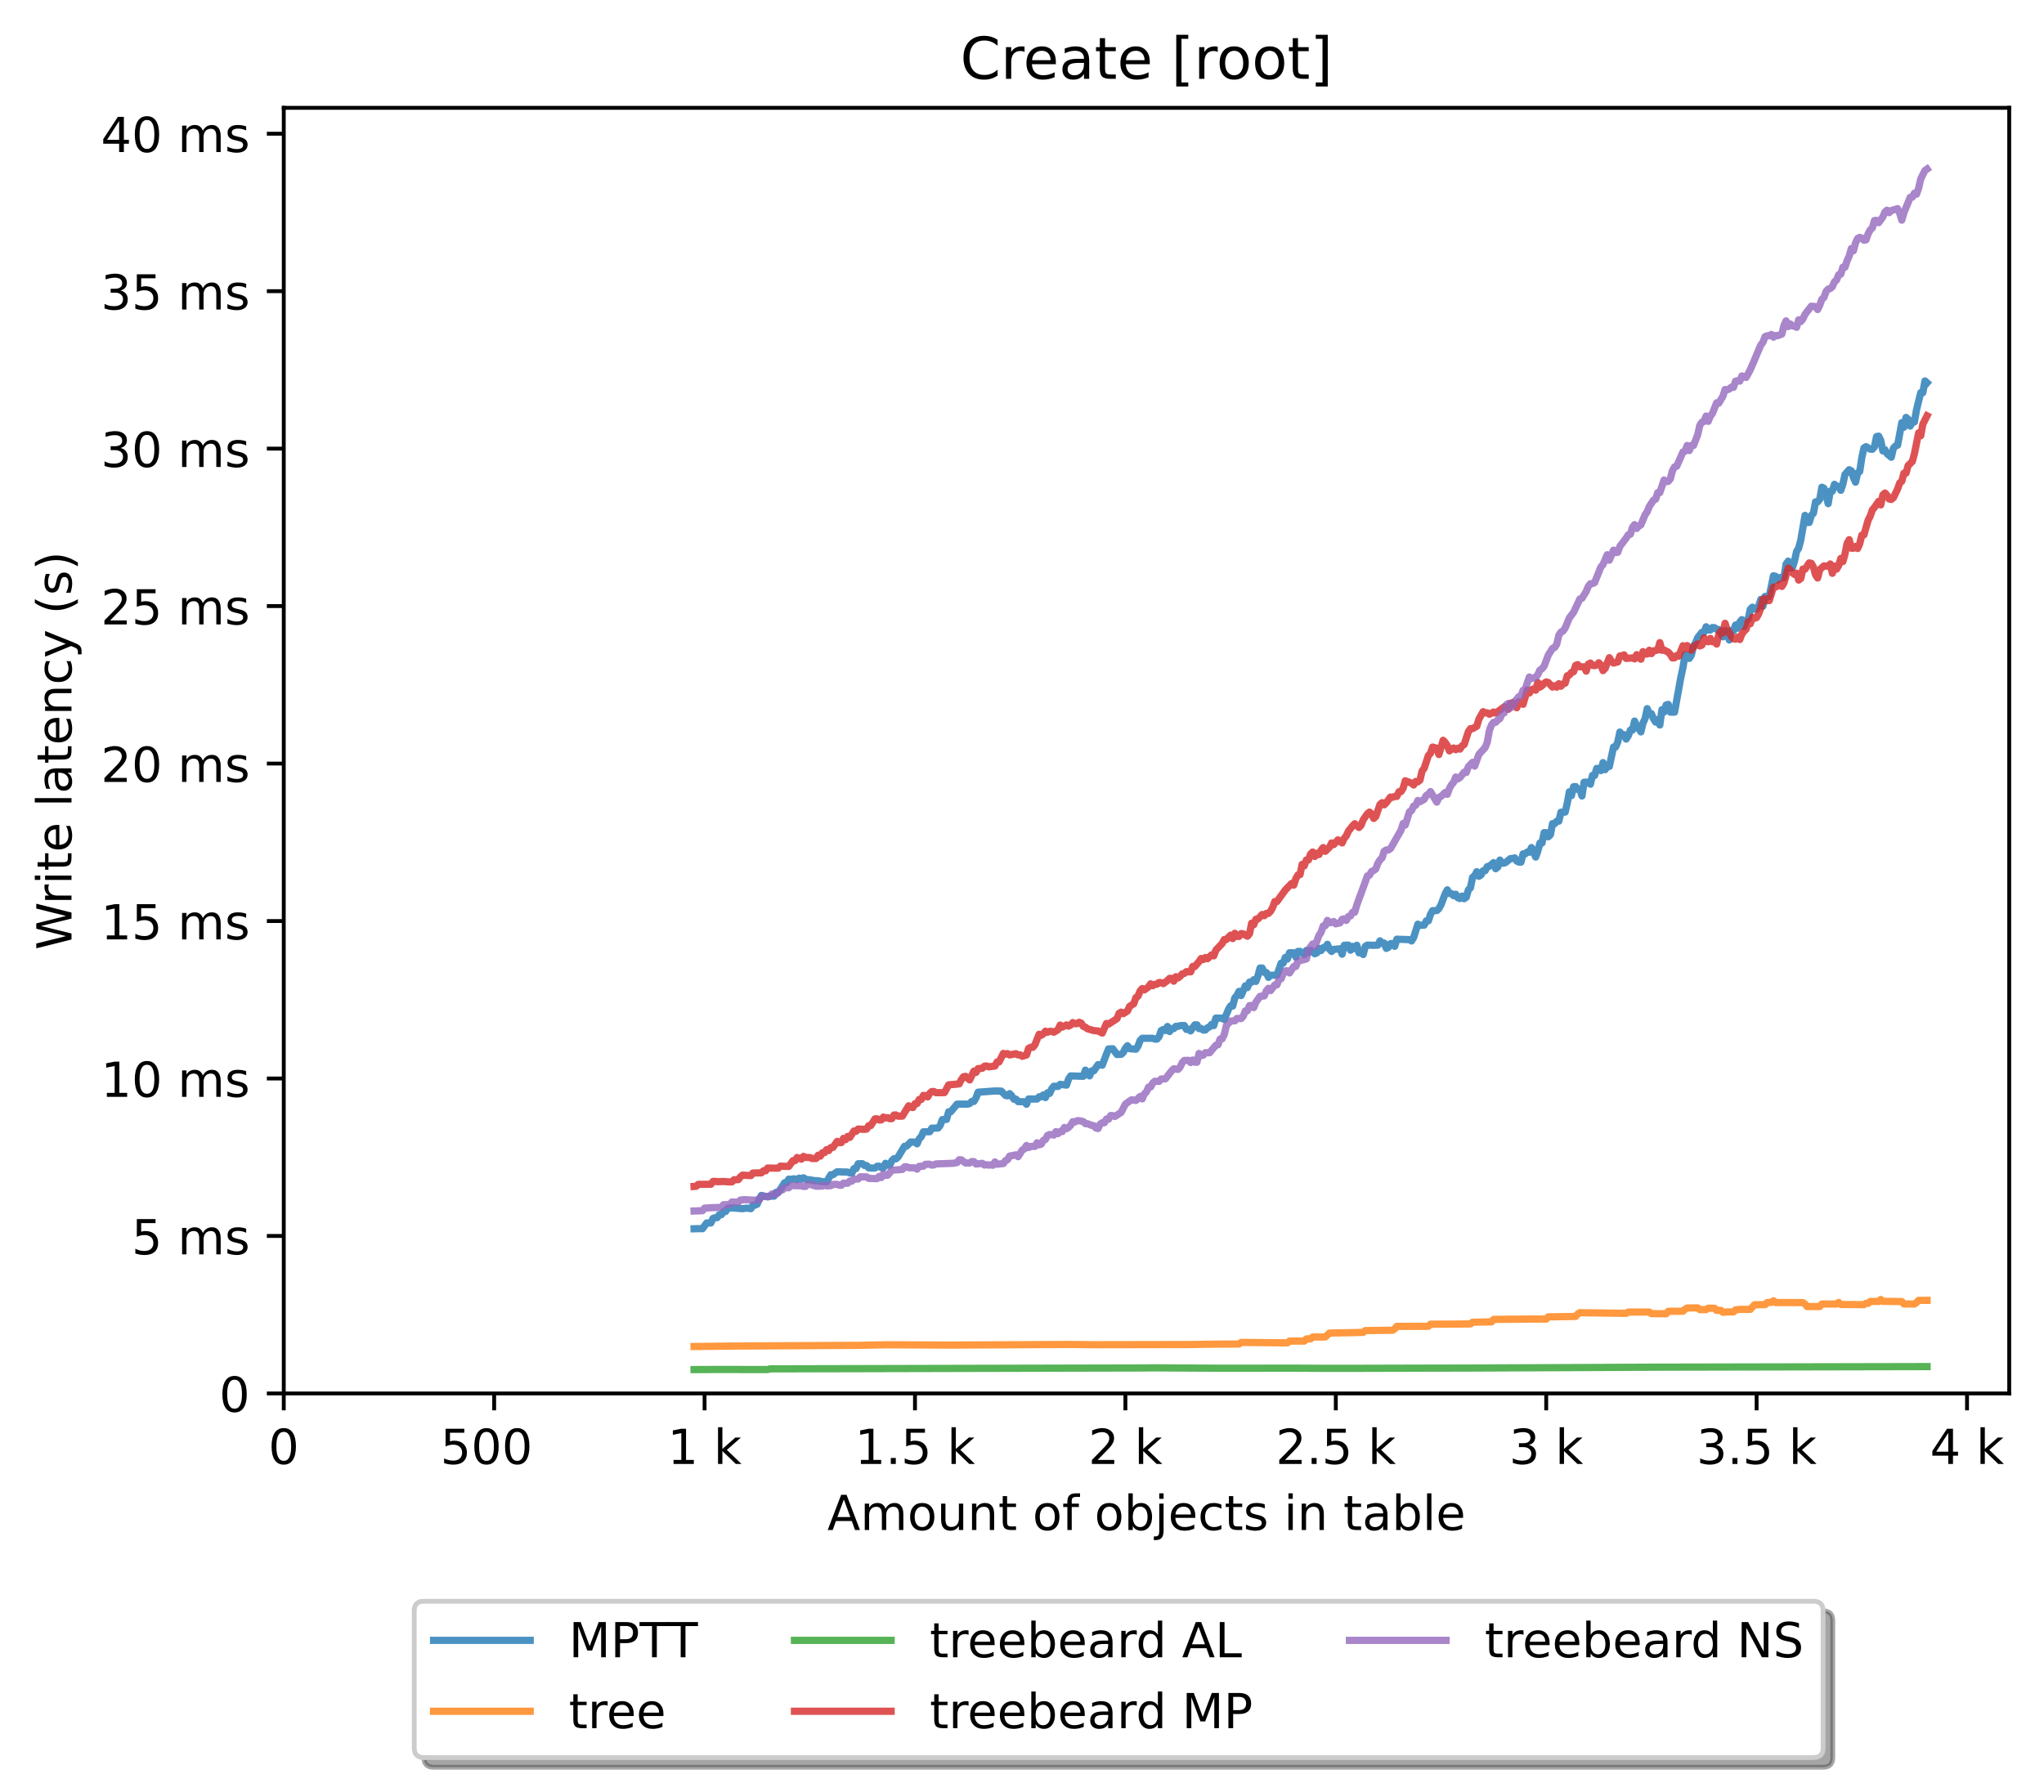<?xml version="1.0" encoding="utf-8" standalone="no"?>
<!DOCTYPE svg PUBLIC "-//W3C//DTD SVG 1.1//EN"
  "http://www.w3.org/Graphics/SVG/1.1/DTD/svg11.dtd">
<!-- Created with matplotlib (https://matplotlib.org/) -->
<svg height="371.002pt" version="1.1" viewBox="0 0 423.051 371.002" width="423.051pt" xmlns="http://www.w3.org/2000/svg" xmlns:xlink="http://www.w3.org/1999/xlink">
 <defs>
  <style type="text/css">*{stroke-linecap:butt;stroke-linejoin:round;}</style>
 </defs>
 <g id="figure_1">
  <g id="patch_1">
   <path d="M 0 371.002 
L 423.051 371.002 
L 423.051 0 
L 0 0 
z
" style="fill:#ffffff;"/>
  </g>
  <g id="axes_1">
   <g id="patch_2">
    <path d="M 58.731 288.43 
L 415.851 288.43 
L 415.851 22.318 
L 58.731 22.318 
z
" style="fill:#ffffff;"/>
   </g>
   <g id="matplotlib.axis_1">
    <g id="xtick_1">
     <g id="line2d_1">
      <defs>
       <path d="M 0 0 
L 0 3.5 
" id="mf6e62164be" style="stroke:#000000;stroke-width:0.8;"/>
      </defs>
      <g>
       <use style="stroke:#000000;stroke-width:0.8;" x="58.731" xlink:href="#mf6e62164be" y="288.43"/>
      </g>
     </g>
     <g id="text_1">
      <!-- 0 -->
      <g transform="translate(55.55 303.029)scale(0.1 -0.1)">
       <defs>
        <path d="M 31.781 66.406 
Q 24.172 66.406 20.328 58.906 
Q 16.5 51.422 16.5 36.375 
Q 16.5 21.391 20.328 13.891 
Q 24.172 6.391 31.781 6.391 
Q 39.453 6.391 43.281 13.891 
Q 47.125 21.391 47.125 36.375 
Q 47.125 51.422 43.281 58.906 
Q 39.453 66.406 31.781 66.406 
z
M 31.781 74.219 
Q 44.047 74.219 50.516 64.516 
Q 56.984 54.828 56.984 36.375 
Q 56.984 17.969 50.516 8.266 
Q 44.047 -1.422 31.781 -1.422 
Q 19.531 -1.422 13.062 8.266 
Q 6.594 17.969 6.594 36.375 
Q 6.594 54.828 13.062 64.516 
Q 19.531 74.219 31.781 74.219 
z
" id="DejaVuSans-48"/>
       </defs>
       <use xlink:href="#DejaVuSans-48"/>
      </g>
     </g>
    </g>
    <g id="xtick_2">
     <g id="line2d_2">
      <g>
       <use style="stroke:#000000;stroke-width:0.8;" x="102.28" xlink:href="#mf6e62164be" y="288.43"/>
      </g>
     </g>
     <g id="text_2">
      <!-- 500  -->
      <g transform="translate(91.147 303.029)scale(0.1 -0.1)">
       <defs>
        <path d="M 10.797 72.906 
L 49.516 72.906 
L 49.516 64.594 
L 19.828 64.594 
L 19.828 46.734 
Q 21.969 47.469 24.109 47.828 
Q 26.266 48.188 28.422 48.188 
Q 40.625 48.188 47.75 41.5 
Q 54.891 34.812 54.891 23.391 
Q 54.891 11.625 47.562 5.094 
Q 40.234 -1.422 26.906 -1.422 
Q 22.312 -1.422 17.547 -0.641 
Q 12.797 0.141 7.719 1.703 
L 7.719 11.625 
Q 12.109 9.234 16.797 8.062 
Q 21.484 6.891 26.703 6.891 
Q 35.156 6.891 40.078 11.328 
Q 45.016 15.766 45.016 23.391 
Q 45.016 31 40.078 35.438 
Q 35.156 39.891 26.703 39.891 
Q 22.75 39.891 18.812 39.016 
Q 14.891 38.141 10.797 36.281 
z
" id="DejaVuSans-53"/>
        <path id="DejaVuSans-32"/>
       </defs>
       <use xlink:href="#DejaVuSans-53"/>
       <use x="63.623" xlink:href="#DejaVuSans-48"/>
       <use x="127.246" xlink:href="#DejaVuSans-48"/>
       <use x="190.869" xlink:href="#DejaVuSans-32"/>
      </g>
     </g>
    </g>
    <g id="xtick_3">
     <g id="line2d_3">
      <g>
       <use style="stroke:#000000;stroke-width:0.8;" x="145.828" xlink:href="#mf6e62164be" y="288.43"/>
      </g>
     </g>
     <g id="text_3">
      <!-- 1 k -->
      <g transform="translate(138.163 303.029)scale(0.1 -0.1)">
       <defs>
        <path d="M 12.406 8.297 
L 28.516 8.297 
L 28.516 63.922 
L 10.984 60.406 
L 10.984 69.391 
L 28.422 72.906 
L 38.281 72.906 
L 38.281 8.297 
L 54.391 8.297 
L 54.391 0 
L 12.406 0 
z
" id="DejaVuSans-49"/>
        <path d="M 9.078 75.984 
L 18.109 75.984 
L 18.109 31.109 
L 44.922 54.688 
L 56.391 54.688 
L 27.391 29.109 
L 57.625 0 
L 45.906 0 
L 18.109 26.703 
L 18.109 0 
L 9.078 0 
z
" id="DejaVuSans-107"/>
       </defs>
       <use xlink:href="#DejaVuSans-49"/>
       <use x="63.623" xlink:href="#DejaVuSans-32"/>
       <use x="95.41" xlink:href="#DejaVuSans-107"/>
      </g>
     </g>
    </g>
    <g id="xtick_4">
     <g id="line2d_4">
      <g>
       <use style="stroke:#000000;stroke-width:0.8;" x="189.377" xlink:href="#mf6e62164be" y="288.43"/>
      </g>
     </g>
     <g id="text_4">
      <!-- 1.5 k -->
      <g transform="translate(176.941 303.029)scale(0.1 -0.1)">
       <defs>
        <path d="M 10.688 12.406 
L 21 12.406 
L 21 0 
L 10.688 0 
z
" id="DejaVuSans-46"/>
       </defs>
       <use xlink:href="#DejaVuSans-49"/>
       <use x="63.623" xlink:href="#DejaVuSans-46"/>
       <use x="95.41" xlink:href="#DejaVuSans-53"/>
       <use x="159.033" xlink:href="#DejaVuSans-32"/>
       <use x="190.82" xlink:href="#DejaVuSans-107"/>
      </g>
     </g>
    </g>
    <g id="xtick_5">
     <g id="line2d_5">
      <g>
       <use style="stroke:#000000;stroke-width:0.8;" x="232.926" xlink:href="#mf6e62164be" y="288.43"/>
      </g>
     </g>
     <g id="text_5">
      <!-- 2 k -->
      <g transform="translate(225.26 303.029)scale(0.1 -0.1)">
       <defs>
        <path d="M 19.188 8.297 
L 53.609 8.297 
L 53.609 0 
L 7.328 0 
L 7.328 8.297 
Q 12.938 14.109 22.625 23.891 
Q 32.328 33.688 34.812 36.531 
Q 39.547 41.844 41.422 45.531 
Q 43.312 49.219 43.312 52.781 
Q 43.312 58.594 39.234 62.25 
Q 35.156 65.922 28.609 65.922 
Q 23.969 65.922 18.812 64.312 
Q 13.672 62.703 7.812 59.422 
L 7.812 69.391 
Q 13.766 71.781 18.938 73 
Q 24.125 74.219 28.422 74.219 
Q 39.75 74.219 46.484 68.547 
Q 53.219 62.891 53.219 53.422 
Q 53.219 48.922 51.531 44.891 
Q 49.859 40.875 45.406 35.406 
Q 44.188 33.984 37.641 27.219 
Q 31.109 20.453 19.188 8.297 
z
" id="DejaVuSans-50"/>
       </defs>
       <use xlink:href="#DejaVuSans-50"/>
       <use x="63.623" xlink:href="#DejaVuSans-32"/>
       <use x="95.41" xlink:href="#DejaVuSans-107"/>
      </g>
     </g>
    </g>
    <g id="xtick_6">
     <g id="line2d_6">
      <g>
       <use style="stroke:#000000;stroke-width:0.8;" x="276.474" xlink:href="#mf6e62164be" y="288.43"/>
      </g>
     </g>
     <g id="text_6">
      <!-- 2.5 k -->
      <g transform="translate(264.038 303.029)scale(0.1 -0.1)">
       <use xlink:href="#DejaVuSans-50"/>
       <use x="63.623" xlink:href="#DejaVuSans-46"/>
       <use x="95.41" xlink:href="#DejaVuSans-53"/>
       <use x="159.033" xlink:href="#DejaVuSans-32"/>
       <use x="190.82" xlink:href="#DejaVuSans-107"/>
      </g>
     </g>
    </g>
    <g id="xtick_7">
     <g id="line2d_7">
      <g>
       <use style="stroke:#000000;stroke-width:0.8;" x="320.023" xlink:href="#mf6e62164be" y="288.43"/>
      </g>
     </g>
     <g id="text_7">
      <!-- 3 k -->
      <g transform="translate(312.357 303.029)scale(0.1 -0.1)">
       <defs>
        <path d="M 40.578 39.312 
Q 47.656 37.797 51.625 33 
Q 55.609 28.219 55.609 21.188 
Q 55.609 10.406 48.188 4.484 
Q 40.766 -1.422 27.094 -1.422 
Q 22.516 -1.422 17.656 -0.516 
Q 12.797 0.391 7.625 2.203 
L 7.625 11.719 
Q 11.719 9.328 16.594 8.109 
Q 21.484 6.891 26.812 6.891 
Q 36.078 6.891 40.938 10.547 
Q 45.797 14.203 45.797 21.188 
Q 45.797 27.641 41.281 31.266 
Q 36.766 34.906 28.719 34.906 
L 20.219 34.906 
L 20.219 43.016 
L 29.109 43.016 
Q 36.375 43.016 40.234 45.922 
Q 44.094 48.828 44.094 54.297 
Q 44.094 59.906 40.109 62.906 
Q 36.141 65.922 28.719 65.922 
Q 24.656 65.922 20.016 65.031 
Q 15.375 64.156 9.812 62.312 
L 9.812 71.094 
Q 15.438 72.656 20.344 73.438 
Q 25.25 74.219 29.594 74.219 
Q 40.828 74.219 47.359 69.109 
Q 53.906 64.016 53.906 55.328 
Q 53.906 49.266 50.438 45.094 
Q 46.969 40.922 40.578 39.312 
z
" id="DejaVuSans-51"/>
       </defs>
       <use xlink:href="#DejaVuSans-51"/>
       <use x="63.623" xlink:href="#DejaVuSans-32"/>
       <use x="95.41" xlink:href="#DejaVuSans-107"/>
      </g>
     </g>
    </g>
    <g id="xtick_8">
     <g id="line2d_8">
      <g>
       <use style="stroke:#000000;stroke-width:0.8;" x="363.571" xlink:href="#mf6e62164be" y="288.43"/>
      </g>
     </g>
     <g id="text_8">
      <!-- 3.5 k -->
      <g transform="translate(351.135 303.029)scale(0.1 -0.1)">
       <use xlink:href="#DejaVuSans-51"/>
       <use x="63.623" xlink:href="#DejaVuSans-46"/>
       <use x="95.41" xlink:href="#DejaVuSans-53"/>
       <use x="159.033" xlink:href="#DejaVuSans-32"/>
       <use x="190.82" xlink:href="#DejaVuSans-107"/>
      </g>
     </g>
    </g>
    <g id="xtick_9">
     <g id="line2d_9">
      <g>
       <use style="stroke:#000000;stroke-width:0.8;" x="407.12" xlink:href="#mf6e62164be" y="288.43"/>
      </g>
     </g>
     <g id="text_9">
      <!-- 4 k -->
      <g transform="translate(399.454 303.029)scale(0.1 -0.1)">
       <defs>
        <path d="M 37.797 64.312 
L 12.891 25.391 
L 37.797 25.391 
z
M 35.203 72.906 
L 47.609 72.906 
L 47.609 25.391 
L 58.016 25.391 
L 58.016 17.188 
L 47.609 17.188 
L 47.609 0 
L 37.797 0 
L 37.797 17.188 
L 4.891 17.188 
L 4.891 26.703 
z
" id="DejaVuSans-52"/>
       </defs>
       <use xlink:href="#DejaVuSans-52"/>
       <use x="63.623" xlink:href="#DejaVuSans-32"/>
       <use x="95.41" xlink:href="#DejaVuSans-107"/>
      </g>
     </g>
    </g>
    <g id="text_10">
     <!-- Amount of objects in table -->
     <g transform="translate(171.233 316.707)scale(0.1 -0.1)">
      <defs>
       <path d="M 34.188 63.188 
L 20.797 26.906 
L 47.609 26.906 
z
M 28.609 72.906 
L 39.797 72.906 
L 67.578 0 
L 57.328 0 
L 50.688 18.703 
L 17.828 18.703 
L 11.188 0 
L 0.781 0 
z
" id="DejaVuSans-65"/>
       <path d="M 52 44.188 
Q 55.375 50.25 60.062 53.125 
Q 64.75 56 71.094 56 
Q 79.641 56 84.281 50.016 
Q 88.922 44.047 88.922 33.016 
L 88.922 0 
L 79.891 0 
L 79.891 32.719 
Q 79.891 40.578 77.094 44.375 
Q 74.312 48.188 68.609 48.188 
Q 61.625 48.188 57.562 43.547 
Q 53.516 38.922 53.516 30.906 
L 53.516 0 
L 44.484 0 
L 44.484 32.719 
Q 44.484 40.625 41.703 44.406 
Q 38.922 48.188 33.109 48.188 
Q 26.219 48.188 22.156 43.531 
Q 18.109 38.875 18.109 30.906 
L 18.109 0 
L 9.078 0 
L 9.078 54.688 
L 18.109 54.688 
L 18.109 46.188 
Q 21.188 51.219 25.484 53.609 
Q 29.781 56 35.688 56 
Q 41.656 56 45.828 52.969 
Q 50 49.953 52 44.188 
z
" id="DejaVuSans-109"/>
       <path d="M 30.609 48.391 
Q 23.391 48.391 19.188 42.75 
Q 14.984 37.109 14.984 27.297 
Q 14.984 17.484 19.156 11.844 
Q 23.344 6.203 30.609 6.203 
Q 37.797 6.203 41.984 11.859 
Q 46.188 17.531 46.188 27.297 
Q 46.188 37.016 41.984 42.703 
Q 37.797 48.391 30.609 48.391 
z
M 30.609 56 
Q 42.328 56 49.016 48.375 
Q 55.719 40.766 55.719 27.297 
Q 55.719 13.875 49.016 6.219 
Q 42.328 -1.422 30.609 -1.422 
Q 18.844 -1.422 12.172 6.219 
Q 5.516 13.875 5.516 27.297 
Q 5.516 40.766 12.172 48.375 
Q 18.844 56 30.609 56 
z
" id="DejaVuSans-111"/>
       <path d="M 8.5 21.578 
L 8.5 54.688 
L 17.484 54.688 
L 17.484 21.922 
Q 17.484 14.156 20.5 10.266 
Q 23.531 6.391 29.594 6.391 
Q 36.859 6.391 41.078 11.031 
Q 45.312 15.672 45.312 23.688 
L 45.312 54.688 
L 54.297 54.688 
L 54.297 0 
L 45.312 0 
L 45.312 8.406 
Q 42.047 3.422 37.719 1 
Q 33.406 -1.422 27.688 -1.422 
Q 18.266 -1.422 13.375 4.438 
Q 8.5 10.297 8.5 21.578 
z
M 31.109 56 
z
" id="DejaVuSans-117"/>
       <path d="M 54.891 33.016 
L 54.891 0 
L 45.906 0 
L 45.906 32.719 
Q 45.906 40.484 42.875 44.328 
Q 39.844 48.188 33.797 48.188 
Q 26.516 48.188 22.312 43.547 
Q 18.109 38.922 18.109 30.906 
L 18.109 0 
L 9.078 0 
L 9.078 54.688 
L 18.109 54.688 
L 18.109 46.188 
Q 21.344 51.125 25.703 53.562 
Q 30.078 56 35.797 56 
Q 45.219 56 50.047 50.172 
Q 54.891 44.344 54.891 33.016 
z
" id="DejaVuSans-110"/>
       <path d="M 18.312 70.219 
L 18.312 54.688 
L 36.812 54.688 
L 36.812 47.703 
L 18.312 47.703 
L 18.312 18.016 
Q 18.312 11.328 20.141 9.422 
Q 21.969 7.516 27.594 7.516 
L 36.812 7.516 
L 36.812 0 
L 27.594 0 
Q 17.188 0 13.234 3.875 
Q 9.281 7.766 9.281 18.016 
L 9.281 47.703 
L 2.688 47.703 
L 2.688 54.688 
L 9.281 54.688 
L 9.281 70.219 
z
" id="DejaVuSans-116"/>
       <path d="M 37.109 75.984 
L 37.109 68.5 
L 28.516 68.5 
Q 23.688 68.5 21.797 66.547 
Q 19.922 64.594 19.922 59.516 
L 19.922 54.688 
L 34.719 54.688 
L 34.719 47.703 
L 19.922 47.703 
L 19.922 0 
L 10.891 0 
L 10.891 47.703 
L 2.297 47.703 
L 2.297 54.688 
L 10.891 54.688 
L 10.891 58.5 
Q 10.891 67.625 15.141 71.797 
Q 19.391 75.984 28.609 75.984 
z
" id="DejaVuSans-102"/>
       <path d="M 48.688 27.297 
Q 48.688 37.203 44.609 42.844 
Q 40.531 48.484 33.406 48.484 
Q 26.266 48.484 22.188 42.844 
Q 18.109 37.203 18.109 27.297 
Q 18.109 17.391 22.188 11.75 
Q 26.266 6.109 33.406 6.109 
Q 40.531 6.109 44.609 11.75 
Q 48.688 17.391 48.688 27.297 
z
M 18.109 46.391 
Q 20.953 51.266 25.266 53.625 
Q 29.594 56 35.594 56 
Q 45.562 56 51.781 48.094 
Q 58.016 40.188 58.016 27.297 
Q 58.016 14.406 51.781 6.484 
Q 45.562 -1.422 35.594 -1.422 
Q 29.594 -1.422 25.266 0.953 
Q 20.953 3.328 18.109 8.203 
L 18.109 0 
L 9.078 0 
L 9.078 75.984 
L 18.109 75.984 
z
" id="DejaVuSans-98"/>
       <path d="M 9.422 54.688 
L 18.406 54.688 
L 18.406 -0.984 
Q 18.406 -11.422 14.422 -16.109 
Q 10.453 -20.797 1.609 -20.797 
L -1.812 -20.797 
L -1.812 -13.188 
L 0.594 -13.188 
Q 5.719 -13.188 7.562 -10.812 
Q 9.422 -8.453 9.422 -0.984 
z
M 9.422 75.984 
L 18.406 75.984 
L 18.406 64.594 
L 9.422 64.594 
z
" id="DejaVuSans-106"/>
       <path d="M 56.203 29.594 
L 56.203 25.203 
L 14.891 25.203 
Q 15.484 15.922 20.484 11.062 
Q 25.484 6.203 34.422 6.203 
Q 39.594 6.203 44.453 7.469 
Q 49.312 8.734 54.109 11.281 
L 54.109 2.781 
Q 49.266 0.734 44.188 -0.344 
Q 39.109 -1.422 33.891 -1.422 
Q 20.797 -1.422 13.156 6.188 
Q 5.516 13.812 5.516 26.812 
Q 5.516 40.234 12.766 48.109 
Q 20.016 56 32.328 56 
Q 43.359 56 49.781 48.891 
Q 56.203 41.797 56.203 29.594 
z
M 47.219 32.234 
Q 47.125 39.594 43.094 43.984 
Q 39.062 48.391 32.422 48.391 
Q 24.906 48.391 20.391 44.141 
Q 15.875 39.891 15.188 32.172 
z
" id="DejaVuSans-101"/>
       <path d="M 48.781 52.594 
L 48.781 44.188 
Q 44.969 46.297 41.141 47.344 
Q 37.312 48.391 33.406 48.391 
Q 24.656 48.391 19.812 42.844 
Q 14.984 37.312 14.984 27.297 
Q 14.984 17.281 19.812 11.734 
Q 24.656 6.203 33.406 6.203 
Q 37.312 6.203 41.141 7.25 
Q 44.969 8.297 48.781 10.406 
L 48.781 2.094 
Q 45.016 0.344 40.984 -0.531 
Q 36.969 -1.422 32.422 -1.422 
Q 20.062 -1.422 12.781 6.344 
Q 5.516 14.109 5.516 27.297 
Q 5.516 40.672 12.859 48.328 
Q 20.219 56 33.016 56 
Q 37.156 56 41.109 55.141 
Q 45.062 54.297 48.781 52.594 
z
" id="DejaVuSans-99"/>
       <path d="M 44.281 53.078 
L 44.281 44.578 
Q 40.484 46.531 36.375 47.5 
Q 32.281 48.484 27.875 48.484 
Q 21.188 48.484 17.844 46.438 
Q 14.5 44.391 14.5 40.281 
Q 14.5 37.156 16.891 35.375 
Q 19.281 33.594 26.516 31.984 
L 29.594 31.297 
Q 39.156 29.25 43.188 25.516 
Q 47.219 21.781 47.219 15.094 
Q 47.219 7.469 41.188 3.016 
Q 35.156 -1.422 24.609 -1.422 
Q 20.219 -1.422 15.453 -0.562 
Q 10.688 0.297 5.422 2 
L 5.422 11.281 
Q 10.406 8.688 15.234 7.391 
Q 20.062 6.109 24.812 6.109 
Q 31.156 6.109 34.562 8.281 
Q 37.984 10.453 37.984 14.406 
Q 37.984 18.062 35.516 20.016 
Q 33.062 21.969 24.703 23.781 
L 21.578 24.516 
Q 13.234 26.266 9.516 29.906 
Q 5.812 33.547 5.812 39.891 
Q 5.812 47.609 11.281 51.797 
Q 16.75 56 26.812 56 
Q 31.781 56 36.172 55.266 
Q 40.578 54.547 44.281 53.078 
z
" id="DejaVuSans-115"/>
       <path d="M 9.422 54.688 
L 18.406 54.688 
L 18.406 0 
L 9.422 0 
z
M 9.422 75.984 
L 18.406 75.984 
L 18.406 64.594 
L 9.422 64.594 
z
" id="DejaVuSans-105"/>
       <path d="M 34.281 27.484 
Q 23.391 27.484 19.188 25 
Q 14.984 22.516 14.984 16.5 
Q 14.984 11.719 18.141 8.906 
Q 21.297 6.109 26.703 6.109 
Q 34.188 6.109 38.703 11.406 
Q 43.219 16.703 43.219 25.484 
L 43.219 27.484 
z
M 52.203 31.203 
L 52.203 0 
L 43.219 0 
L 43.219 8.297 
Q 40.141 3.328 35.547 0.953 
Q 30.953 -1.422 24.312 -1.422 
Q 15.922 -1.422 10.953 3.297 
Q 6 8.016 6 15.922 
Q 6 25.141 12.172 29.828 
Q 18.359 34.516 30.609 34.516 
L 43.219 34.516 
L 43.219 35.406 
Q 43.219 41.609 39.141 45 
Q 35.062 48.391 27.688 48.391 
Q 23 48.391 18.547 47.266 
Q 14.109 46.141 10.016 43.891 
L 10.016 52.203 
Q 14.938 54.109 19.578 55.047 
Q 24.219 56 28.609 56 
Q 40.484 56 46.344 49.844 
Q 52.203 43.703 52.203 31.203 
z
" id="DejaVuSans-97"/>
       <path d="M 9.422 75.984 
L 18.406 75.984 
L 18.406 0 
L 9.422 0 
z
" id="DejaVuSans-108"/>
      </defs>
      <use xlink:href="#DejaVuSans-65"/>
      <use x="68.408" xlink:href="#DejaVuSans-109"/>
      <use x="165.82" xlink:href="#DejaVuSans-111"/>
      <use x="227.002" xlink:href="#DejaVuSans-117"/>
      <use x="290.381" xlink:href="#DejaVuSans-110"/>
      <use x="353.76" xlink:href="#DejaVuSans-116"/>
      <use x="392.969" xlink:href="#DejaVuSans-32"/>
      <use x="424.756" xlink:href="#DejaVuSans-111"/>
      <use x="485.938" xlink:href="#DejaVuSans-102"/>
      <use x="521.143" xlink:href="#DejaVuSans-32"/>
      <use x="552.93" xlink:href="#DejaVuSans-111"/>
      <use x="614.111" xlink:href="#DejaVuSans-98"/>
      <use x="677.588" xlink:href="#DejaVuSans-106"/>
      <use x="705.371" xlink:href="#DejaVuSans-101"/>
      <use x="766.895" xlink:href="#DejaVuSans-99"/>
      <use x="821.875" xlink:href="#DejaVuSans-116"/>
      <use x="861.084" xlink:href="#DejaVuSans-115"/>
      <use x="913.184" xlink:href="#DejaVuSans-32"/>
      <use x="944.971" xlink:href="#DejaVuSans-105"/>
      <use x="972.754" xlink:href="#DejaVuSans-110"/>
      <use x="1036.133" xlink:href="#DejaVuSans-32"/>
      <use x="1067.92" xlink:href="#DejaVuSans-116"/>
      <use x="1107.129" xlink:href="#DejaVuSans-97"/>
      <use x="1168.408" xlink:href="#DejaVuSans-98"/>
      <use x="1231.885" xlink:href="#DejaVuSans-108"/>
      <use x="1259.668" xlink:href="#DejaVuSans-101"/>
     </g>
    </g>
   </g>
   <g id="matplotlib.axis_2">
    <g id="ytick_1">
     <g id="line2d_10">
      <defs>
       <path d="M 0 0 
L -3.5 0 
" id="m2c7ac60ad1" style="stroke:#000000;stroke-width:0.8;"/>
      </defs>
      <g>
       <use style="stroke:#000000;stroke-width:0.8;" x="58.731" xlink:href="#m2c7ac60ad1" y="288.43"/>
      </g>
     </g>
     <g id="text_11">
      <!-- 0 -->
      <g transform="translate(45.369 292.229)scale(0.1 -0.1)">
       <use xlink:href="#DejaVuSans-48"/>
      </g>
     </g>
    </g>
    <g id="ytick_2">
     <g id="line2d_11">
      <g>
       <use style="stroke:#000000;stroke-width:0.8;" x="58.731" xlink:href="#m2c7ac60ad1" y="255.836"/>
      </g>
     </g>
     <g id="text_12">
      <!-- 5 ms -->
      <g transform="translate(27.241 259.635)scale(0.1 -0.1)">
       <use xlink:href="#DejaVuSans-53"/>
       <use x="63.623" xlink:href="#DejaVuSans-32"/>
       <use x="95.41" xlink:href="#DejaVuSans-109"/>
       <use x="192.822" xlink:href="#DejaVuSans-115"/>
      </g>
     </g>
    </g>
    <g id="ytick_3">
     <g id="line2d_12">
      <g>
       <use style="stroke:#000000;stroke-width:0.8;" x="58.731" xlink:href="#m2c7ac60ad1" y="223.241"/>
      </g>
     </g>
     <g id="text_13">
      <!-- 10 ms -->
      <g transform="translate(20.878 227.04)scale(0.1 -0.1)">
       <use xlink:href="#DejaVuSans-49"/>
       <use x="63.623" xlink:href="#DejaVuSans-48"/>
       <use x="127.246" xlink:href="#DejaVuSans-32"/>
       <use x="159.033" xlink:href="#DejaVuSans-109"/>
       <use x="256.445" xlink:href="#DejaVuSans-115"/>
      </g>
     </g>
    </g>
    <g id="ytick_4">
     <g id="line2d_13">
      <g>
       <use style="stroke:#000000;stroke-width:0.8;" x="58.731" xlink:href="#m2c7ac60ad1" y="190.646"/>
      </g>
     </g>
     <g id="text_14">
      <!-- 15 ms -->
      <g transform="translate(20.878 194.446)scale(0.1 -0.1)">
       <use xlink:href="#DejaVuSans-49"/>
       <use x="63.623" xlink:href="#DejaVuSans-53"/>
       <use x="127.246" xlink:href="#DejaVuSans-32"/>
       <use x="159.033" xlink:href="#DejaVuSans-109"/>
       <use x="256.445" xlink:href="#DejaVuSans-115"/>
      </g>
     </g>
    </g>
    <g id="ytick_5">
     <g id="line2d_14">
      <g>
       <use style="stroke:#000000;stroke-width:0.8;" x="58.731" xlink:href="#m2c7ac60ad1" y="158.052"/>
      </g>
     </g>
     <g id="text_15">
      <!-- 20 ms -->
      <g transform="translate(20.878 161.851)scale(0.1 -0.1)">
       <use xlink:href="#DejaVuSans-50"/>
       <use x="63.623" xlink:href="#DejaVuSans-48"/>
       <use x="127.246" xlink:href="#DejaVuSans-32"/>
       <use x="159.033" xlink:href="#DejaVuSans-109"/>
       <use x="256.445" xlink:href="#DejaVuSans-115"/>
      </g>
     </g>
    </g>
    <g id="ytick_6">
     <g id="line2d_15">
      <g>
       <use style="stroke:#000000;stroke-width:0.8;" x="58.731" xlink:href="#m2c7ac60ad1" y="125.457"/>
      </g>
     </g>
     <g id="text_16">
      <!-- 25 ms -->
      <g transform="translate(20.878 129.256)scale(0.1 -0.1)">
       <use xlink:href="#DejaVuSans-50"/>
       <use x="63.623" xlink:href="#DejaVuSans-53"/>
       <use x="127.246" xlink:href="#DejaVuSans-32"/>
       <use x="159.033" xlink:href="#DejaVuSans-109"/>
       <use x="256.445" xlink:href="#DejaVuSans-115"/>
      </g>
     </g>
    </g>
    <g id="ytick_7">
     <g id="line2d_16">
      <g>
       <use style="stroke:#000000;stroke-width:0.8;" x="58.731" xlink:href="#m2c7ac60ad1" y="92.863"/>
      </g>
     </g>
     <g id="text_17">
      <!-- 30 ms -->
      <g transform="translate(20.878 96.662)scale(0.1 -0.1)">
       <use xlink:href="#DejaVuSans-51"/>
       <use x="63.623" xlink:href="#DejaVuSans-48"/>
       <use x="127.246" xlink:href="#DejaVuSans-32"/>
       <use x="159.033" xlink:href="#DejaVuSans-109"/>
       <use x="256.445" xlink:href="#DejaVuSans-115"/>
      </g>
     </g>
    </g>
    <g id="ytick_8">
     <g id="line2d_17">
      <g>
       <use style="stroke:#000000;stroke-width:0.8;" x="58.731" xlink:href="#m2c7ac60ad1" y="60.268"/>
      </g>
     </g>
     <g id="text_18">
      <!-- 35 ms -->
      <g transform="translate(20.878 64.067)scale(0.1 -0.1)">
       <use xlink:href="#DejaVuSans-51"/>
       <use x="63.623" xlink:href="#DejaVuSans-53"/>
       <use x="127.246" xlink:href="#DejaVuSans-32"/>
       <use x="159.033" xlink:href="#DejaVuSans-109"/>
       <use x="256.445" xlink:href="#DejaVuSans-115"/>
      </g>
     </g>
    </g>
    <g id="ytick_9">
     <g id="line2d_18">
      <g>
       <use style="stroke:#000000;stroke-width:0.8;" x="58.731" xlink:href="#m2c7ac60ad1" y="27.674"/>
      </g>
     </g>
     <g id="text_19">
      <!-- 40 ms -->
      <g transform="translate(20.878 31.473)scale(0.1 -0.1)">
       <use xlink:href="#DejaVuSans-52"/>
       <use x="63.623" xlink:href="#DejaVuSans-48"/>
       <use x="127.246" xlink:href="#DejaVuSans-32"/>
       <use x="159.033" xlink:href="#DejaVuSans-109"/>
       <use x="256.445" xlink:href="#DejaVuSans-115"/>
      </g>
     </g>
    </g>
    <g id="text_20">
     <!-- Write latency (s) -->
     <g transform="translate(14.798 196.626)rotate(-90)scale(0.1 -0.1)">
      <defs>
       <path d="M 3.328 72.906 
L 13.281 72.906 
L 28.609 11.281 
L 43.891 72.906 
L 54.984 72.906 
L 70.312 11.281 
L 85.594 72.906 
L 95.609 72.906 
L 77.297 0 
L 64.891 0 
L 49.516 63.281 
L 33.984 0 
L 21.578 0 
z
" id="DejaVuSans-87"/>
       <path d="M 41.109 46.297 
Q 39.594 47.172 37.812 47.578 
Q 36.031 48 33.891 48 
Q 26.266 48 22.188 43.047 
Q 18.109 38.094 18.109 28.812 
L 18.109 0 
L 9.078 0 
L 9.078 54.688 
L 18.109 54.688 
L 18.109 46.188 
Q 20.953 51.172 25.484 53.578 
Q 30.031 56 36.531 56 
Q 37.453 56 38.578 55.875 
Q 39.703 55.766 41.062 55.516 
z
" id="DejaVuSans-114"/>
       <path d="M 32.172 -5.078 
Q 28.375 -14.844 24.75 -17.812 
Q 21.141 -20.797 15.094 -20.797 
L 7.906 -20.797 
L 7.906 -13.281 
L 13.188 -13.281 
Q 16.891 -13.281 18.938 -11.516 
Q 21 -9.766 23.484 -3.219 
L 25.094 0.875 
L 2.984 54.688 
L 12.5 54.688 
L 29.594 11.922 
L 46.688 54.688 
L 56.203 54.688 
z
" id="DejaVuSans-121"/>
       <path d="M 31 75.875 
Q 24.469 64.656 21.281 53.656 
Q 18.109 42.672 18.109 31.391 
Q 18.109 20.125 21.312 9.062 
Q 24.516 -2 31 -13.188 
L 23.188 -13.188 
Q 15.875 -1.703 12.234 9.375 
Q 8.594 20.453 8.594 31.391 
Q 8.594 42.281 12.203 53.312 
Q 15.828 64.359 23.188 75.875 
z
" id="DejaVuSans-40"/>
       <path d="M 8.016 75.875 
L 15.828 75.875 
Q 23.141 64.359 26.781 53.312 
Q 30.422 42.281 30.422 31.391 
Q 30.422 20.453 26.781 9.375 
Q 23.141 -1.703 15.828 -13.188 
L 8.016 -13.188 
Q 14.5 -2 17.703 9.062 
Q 20.906 20.125 20.906 31.391 
Q 20.906 42.672 17.703 53.656 
Q 14.5 64.656 8.016 75.875 
z
" id="DejaVuSans-41"/>
      </defs>
      <use xlink:href="#DejaVuSans-87"/>
      <use x="94.377" xlink:href="#DejaVuSans-114"/>
      <use x="135.49" xlink:href="#DejaVuSans-105"/>
      <use x="163.273" xlink:href="#DejaVuSans-116"/>
      <use x="202.482" xlink:href="#DejaVuSans-101"/>
      <use x="264.006" xlink:href="#DejaVuSans-32"/>
      <use x="295.793" xlink:href="#DejaVuSans-108"/>
      <use x="323.576" xlink:href="#DejaVuSans-97"/>
      <use x="384.855" xlink:href="#DejaVuSans-116"/>
      <use x="424.064" xlink:href="#DejaVuSans-101"/>
      <use x="485.588" xlink:href="#DejaVuSans-110"/>
      <use x="548.967" xlink:href="#DejaVuSans-99"/>
      <use x="603.947" xlink:href="#DejaVuSans-121"/>
      <use x="663.127" xlink:href="#DejaVuSans-32"/>
      <use x="694.914" xlink:href="#DejaVuSans-40"/>
      <use x="733.928" xlink:href="#DejaVuSans-115"/>
      <use x="786.027" xlink:href="#DejaVuSans-41"/>
     </g>
    </g>
   </g>
   <g id="line2d_19">
    <path clip-path="url(#p45b7f3e6a8)" d="M 143.651 254.347 
L 144.957 254.313 
L 145.393 254.338 
L 146.264 253.142 
L 147.135 253.146 
L 147.57 252.206 
L 148.006 252.059 
L 148.441 252.042 
L 148.877 251.419 
L 149.312 251.426 
L 149.748 250.815 
L 150.183 250.764 
L 150.619 250.114 
L 151.49 250.02 
L 153.667 250.191 
L 154.538 250.067 
L 155.409 250.188 
L 155.845 249.5 
L 156.28 249.461 
L 156.716 249.254 
L 157.151 248.201 
L 157.586 247.441 
L 158.893 247.756 
L 159.328 247.582 
L 160.199 247.594 
L 160.635 246.805 
L 161.07 246.863 
L 162.377 244.821 
L 162.812 244.815 
L 163.248 244.068 
L 163.683 244.156 
L 164.119 244.017 
L 164.554 244.035 
L 164.99 244.188 
L 165.425 243.854 
L 165.861 244.072 
L 166.296 243.79 
L 166.732 244.085 
L 167.167 244.205 
L 167.603 244.194 
L 168.474 244.379 
L 169.345 244.411 
L 170.216 244.598 
L 171.087 244.639 
L 171.958 243.157 
L 172.393 243.162 
L 173.264 242.545 
L 174.135 242.579 
L 175.441 242.606 
L 175.877 242.811 
L 176.312 242.819 
L 176.748 241.89 
L 177.183 241.885 
L 177.619 240.885 
L 178.49 240.874 
L 178.925 241.245 
L 179.361 241.257 
L 179.796 241.733 
L 180.667 241.793 
L 181.103 241.766 
L 181.538 241.405 
L 181.974 241.391 
L 182.409 241.701 
L 182.845 241.699 
L 183.28 240.791 
L 183.716 241.191 
L 184.151 241.196 
L 184.587 240.255 
L 185.022 239.841 
L 185.458 239.864 
L 185.893 239.46 
L 187.2 237.279 
L 187.635 237.246 
L 188.506 236.384 
L 189.377 236.406 
L 189.812 236.763 
L 190.248 235.719 
L 190.683 235.288 
L 191.119 234.276 
L 192.425 234.259 
L 192.861 233.524 
L 194.167 233.496 
L 194.603 232.916 
L 195.038 231.746 
L 195.909 231.706 
L 196.345 230.137 
L 196.78 230.126 
L 198.087 228.551 
L 199.393 228.54 
L 200.264 228.556 
L 200.7 228.428 
L 201.135 227.987 
L 201.571 227.994 
L 202.006 227.252 
L 202.442 226.075 
L 205.925 225.826 
L 207.232 225.845 
L 208.103 226.746 
L 208.538 226.834 
L 208.974 226.371 
L 209.409 226.844 
L 209.845 227.52 
L 210.28 227.519 
L 210.716 228.023 
L 212.022 228.054 
L 212.458 228.567 
L 212.893 227.482 
L 214.635 227.498 
L 215.071 227.029 
L 215.506 227.041 
L 215.942 226.635 
L 216.377 227.188 
L 216.813 226.195 
L 217.248 226.329 
L 217.684 225.363 
L 218.119 224.835 
L 218.99 224.888 
L 219.425 224.45 
L 220.732 224.611 
L 221.167 223.355 
L 221.603 222.704 
L 224.216 222.783 
L 224.651 221.506 
L 225.522 222.699 
L 225.958 221.654 
L 226.393 221.659 
L 227.264 220.372 
L 228.135 220.491 
L 229.006 218.191 
L 229.442 217.119 
L 230.313 217.092 
L 231.184 218.276 
L 232.055 218.241 
L 232.49 217.841 
L 232.926 216.971 
L 233.361 216.458 
L 233.796 217.07 
L 235.103 217.18 
L 235.538 216.536 
L 235.974 215.363 
L 236.409 214.916 
L 238.587 214.918 
L 239.022 215.088 
L 239.458 215.091 
L 239.893 214.585 
L 240.329 213.323 
L 240.764 213.101 
L 241.2 213.306 
L 241.635 212.475 
L 242.071 213.521 
L 242.506 212.903 
L 242.942 212.914 
L 243.377 212.435 
L 243.813 212.462 
L 244.248 212.304 
L 245.119 212.271 
L 245.555 213.082 
L 245.99 213.043 
L 246.426 213.394 
L 247.297 212.134 
L 247.732 212.135 
L 248.168 212.91 
L 248.603 212.889 
L 249.038 213.217 
L 249.474 213.205 
L 249.909 212.747 
L 250.345 212.553 
L 250.78 212.025 
L 251.216 212.285 
L 251.651 210.731 
L 252.958 210.755 
L 253.393 211.039 
L 254.264 208.926 
L 254.7 208.213 
L 255.135 208.245 
L 255.571 206.546 
L 256.006 206.051 
L 256.442 205.207 
L 256.877 206.07 
L 257.748 204.052 
L 258.184 204.416 
L 258.619 203.27 
L 259.055 203.304 
L 259.49 202.803 
L 259.926 203.15 
L 260.361 201.977 
L 260.797 200.369 
L 261.232 200.371 
L 261.668 201.282 
L 262.103 201.308 
L 262.539 202.306 
L 262.974 201.866 
L 264.28 201.863 
L 265.151 199.383 
L 265.587 199.37 
L 266.022 198.18 
L 266.458 198.506 
L 266.893 197.209 
L 267.764 197.224 
L 268.2 198.098 
L 268.635 196.932 
L 269.071 196.926 
L 269.942 197.581 
L 270.377 196.745 
L 270.813 197.137 
L 271.248 196.712 
L 272.119 197.425 
L 272.555 197.236 
L 272.99 196.33 
L 273.426 196.759 
L 273.861 196.154 
L 274.297 196.127 
L 274.732 195.459 
L 275.168 196.495 
L 275.603 196.944 
L 276.039 196.521 
L 277.345 196.385 
L 277.781 197.511 
L 278.216 195.662 
L 279.087 195.639 
L 279.522 196.686 
L 279.958 195.894 
L 280.393 196.361 
L 280.829 195.661 
L 281.264 197.223 
L 281.7 197.058 
L 282.135 197.58 
L 282.571 195.888 
L 283.006 195.632 
L 284.313 195.668 
L 285.184 195.646 
L 285.619 194.748 
L 286.055 195.217 
L 286.49 195.202 
L 286.926 196.305 
L 287.361 196.101 
L 287.797 195.325 
L 288.232 195.301 
L 288.668 195.883 
L 289.103 194.408 
L 291.716 194.5 
L 292.152 194.772 
L 292.587 194.054 
L 293.458 191.295 
L 293.893 191.542 
L 294.764 191.501 
L 295.2 190.61 
L 295.635 190.604 
L 296.071 189.275 
L 296.506 188.497 
L 297.377 188.487 
L 297.813 188.056 
L 298.248 187.284 
L 299.119 184.985 
L 299.555 184.187 
L 299.99 184.946 
L 300.426 184.959 
L 300.861 185.404 
L 301.297 185.102 
L 301.732 185.822 
L 302.168 185.991 
L 302.603 185.483 
L 303.039 186.028 
L 303.474 185.716 
L 303.91 184.205 
L 304.345 183.763 
L 304.781 181.595 
L 305.216 181.275 
L 305.652 180.435 
L 306.087 181.389 
L 306.523 181.117 
L 306.958 180.248 
L 307.394 180.22 
L 307.829 179.368 
L 308.265 179.309 
L 309.135 178.558 
L 309.571 179.818 
L 310.006 179.472 
L 310.442 178.021 
L 310.877 178.668 
L 311.313 178.661 
L 311.748 178.442 
L 312.619 177.716 
L 313.055 177.714 
L 313.49 177.575 
L 313.926 178.234 
L 314.361 178.446 
L 314.797 178.457 
L 315.232 176.745 
L 315.668 176.755 
L 316.103 176.365 
L 316.539 176.402 
L 316.974 175.438 
L 317.845 177.404 
L 318.281 176.175 
L 318.716 174.508 
L 319.152 174.493 
L 319.587 172.352 
L 320.023 172.36 
L 320.458 173.209 
L 320.894 172.785 
L 321.329 170.481 
L 321.765 170.494 
L 322.2 169.988 
L 322.636 169.977 
L 323.071 168.126 
L 323.942 168.105 
L 324.377 166.272 
L 324.813 163.89 
L 325.248 164.679 
L 325.684 162.841 
L 326.119 162.81 
L 326.555 163.405 
L 326.99 163.408 
L 327.426 164.765 
L 327.861 161.917 
L 328.732 161.881 
L 329.168 162.322 
L 329.603 160.493 
L 330.039 160.522 
L 330.474 159.054 
L 330.91 159.077 
L 331.345 159.504 
L 331.781 157.851 
L 332.216 159.315 
L 332.652 158.675 
L 333.087 158.661 
L 333.958 154.627 
L 334.394 154.62 
L 334.829 153.583 
L 335.265 151.528 
L 335.7 152.065 
L 336.136 152.069 
L 336.571 152.985 
L 337.007 152.312 
L 337.442 151.118 
L 337.878 151.123 
L 338.313 149.256 
L 338.749 150.309 
L 339.184 150.795 
L 339.619 151.497 
L 340.055 149.626 
L 340.49 148.754 
L 340.926 146.68 
L 341.361 147.724 
L 341.797 147.727 
L 342.232 148.782 
L 342.668 149.468 
L 343.103 148.931 
L 343.539 150.072 
L 343.974 146.894 
L 344.41 147.379 
L 344.845 145.927 
L 345.281 145.801 
L 345.716 147.406 
L 346.587 147.406 
L 347.894 140.165 
L 348.329 138.146 
L 348.765 135.549 
L 349.2 135.579 
L 349.636 136.285 
L 350.071 135.585 
L 350.507 133.705 
L 350.942 133.064 
L 351.378 131.988 
L 352.249 130.9 
L 352.684 130.908 
L 353.12 129.736 
L 353.555 130.399 
L 353.991 130.399 
L 354.426 129.894 
L 354.861 129.928 
L 355.297 130.276 
L 355.732 130.299 
L 356.603 131.809 
L 357.039 130.519 
L 357.474 131.137 
L 357.91 132.472 
L 358.345 130.491 
L 358.781 130.613 
L 359.216 129.367 
L 359.652 130.03 
L 360.087 128.76 
L 360.523 128.26 
L 360.958 129.701 
L 361.394 128.478 
L 361.829 128.086 
L 362.265 126.122 
L 362.7 125.681 
L 363.136 126.104 
L 363.571 126.084 
L 364.007 125.418 
L 364.442 124.068 
L 364.878 125.482 
L 365.313 123.453 
L 366.184 123.46 
L 367.055 119.176 
L 367.491 119.285 
L 367.926 120.075 
L 368.362 119.552 
L 369.233 119.561 
L 369.668 116.753 
L 370.103 116.149 
L 370.539 117.573 
L 370.974 117.522 
L 371.41 116.154 
L 371.845 114.138 
L 372.281 113.445 
L 372.716 111.759 
L 373.587 106.68 
L 374.023 108.157 
L 374.458 108.148 
L 374.894 106.696 
L 375.329 106.223 
L 375.765 103.874 
L 376.2 103.876 
L 376.636 103.351 
L 377.071 100.849 
L 377.507 101.048 
L 377.942 102.381 
L 378.378 104.251 
L 378.813 101.658 
L 379.249 101.664 
L 379.684 100.251 
L 380.12 100.667 
L 380.555 100.668 
L 380.991 101.491 
L 381.426 100.221 
L 381.862 98.209 
L 382.733 97.23 
L 383.168 97.461 
L 383.604 98.823 
L 384.039 99.803 
L 384.475 97.906 
L 384.91 97.596 
L 385.345 94.751 
L 385.781 92.73 
L 386.216 92.454 
L 387.087 92.97 
L 387.523 92.994 
L 387.958 92.501 
L 388.394 90.364 
L 388.829 90.279 
L 389.265 91.17 
L 389.7 93.338 
L 390.136 93.088 
L 390.571 93.926 
L 391.442 94.647 
L 391.878 92.797 
L 392.313 92.321 
L 392.749 92.149 
L 393.62 87.477 
L 394.055 88.431 
L 394.491 86.41 
L 394.926 86.753 
L 395.362 88.193 
L 395.797 87.345 
L 396.233 87.335 
L 396.668 84.805 
L 397.539 81.282 
L 397.975 81.277 
L 398.41 78.849 
L 398.846 79.232 
L 398.846 79.232 
" style="fill:none;stroke:#1f77b4;stroke-linecap:square;stroke-opacity:0.8;stroke-width:1.5;"/>
   </g>
   <g id="line2d_20">
    <path clip-path="url(#p45b7f3e6a8)" d="M 143.651 278.717 
L 151.49 278.627 
L 154.538 278.606 
L 177.619 278.475 
L 183.716 278.357 
L 196.345 278.424 
L 221.603 278.292 
L 226.393 278.349 
L 242.942 278.318 
L 245.555 278.316 
L 251.651 278.225 
L 256.442 278.201 
L 256.877 277.868 
L 266.458 277.965 
L 266.893 277.592 
L 269.942 277.598 
L 270.377 277.149 
L 271.248 277.141 
L 271.684 276.746 
L 274.297 276.742 
L 275.168 275.933 
L 279.522 275.856 
L 282.135 275.795 
L 282.571 275.421 
L 288.232 275.346 
L 288.668 275.058 
L 289.103 274.549 
L 295.635 274.538 
L 296.071 274.098 
L 298.248 274.089 
L 301.732 274.069 
L 304.345 274.046 
L 304.781 273.688 
L 308.7 273.616 
L 309.135 273.105 
L 317.41 273.028 
L 320.023 273.04 
L 320.458 272.581 
L 326.119 272.496 
L 326.555 271.992 
L 326.99 271.716 
L 336.571 271.858 
L 337.007 271.583 
L 341.361 271.583 
L 341.797 271.917 
L 344.845 271.942 
L 345.281 271.432 
L 348.329 271.41 
L 348.765 270.998 
L 349.2 270.751 
L 351.378 270.718 
L 351.813 271.091 
L 353.12 271.089 
L 353.555 270.784 
L 354.861 270.794 
L 355.297 271.249 
L 356.168 271.237 
L 356.603 271.631 
L 357.474 271.555 
L 358.781 271.556 
L 359.216 271.133 
L 360.087 271.03 
L 362.265 271.023 
L 363.136 270.078 
L 365.313 270.051 
L 365.749 269.616 
L 366.62 269.597 
L 367.055 269.254 
L 367.491 269.614 
L 373.152 269.63 
L 373.587 269.924 
L 374.023 270.438 
L 376.636 270.445 
L 377.071 269.928 
L 380.12 269.919 
L 380.555 269.588 
L 380.991 270.019 
L 385.345 270.051 
L 385.781 270.054 
L 386.216 269.78 
L 386.652 269.786 
L 387.087 269.39 
L 388.829 269.398 
L 389.265 268.993 
L 389.7 269.367 
L 393.62 269.413 
L 394.055 269.908 
L 396.233 269.925 
L 396.668 269.623 
L 397.104 269.168 
L 398.846 269.154 
L 398.846 269.154 
" style="fill:none;stroke:#ff7f0e;stroke-linecap:square;stroke-opacity:0.8;stroke-width:1.5;"/>
   </g>
   <g id="line2d_21">
    <path clip-path="url(#p45b7f3e6a8)" d="M 143.651 283.496 
L 147.57 283.474 
L 158.893 283.482 
L 159.328 283.344 
L 164.99 283.33 
L 236.409 283.158 
L 239.458 283.137 
L 252.522 283.213 
L 268.2 283.203 
L 274.732 283.24 
L 280.393 283.235 
L 297.377 283.19 
L 303.474 283.179 
L 313.49 283.134 
L 325.248 283.084 
L 343.539 282.991 
L 398.846 282.876 
L 398.846 282.876 
" style="fill:none;stroke:#2ca02c;stroke-linecap:square;stroke-opacity:0.8;stroke-width:1.5;"/>
   </g>
   <g id="line2d_22">
    <path clip-path="url(#p45b7f3e6a8)" d="M 143.651 245.585 
L 144.086 245.558 
L 144.522 245.156 
L 147.135 245.134 
L 147.57 244.548 
L 148.006 244.521 
L 148.441 244.606 
L 149.748 244.561 
L 151.054 244.654 
L 151.49 244.636 
L 151.925 244.198 
L 152.796 244.177 
L 153.232 243.611 
L 153.667 243.245 
L 155.409 243.342 
L 155.845 242.803 
L 157.586 242.775 
L 158.022 242.337 
L 158.457 242.357 
L 158.893 241.77 
L 161.07 241.809 
L 161.506 241.384 
L 163.248 241.446 
L 164.119 240.243 
L 164.554 240.255 
L 164.99 239.594 
L 165.861 239.946 
L 166.296 239.365 
L 166.732 239.584 
L 167.603 239.597 
L 168.038 239.797 
L 168.909 239.799 
L 169.345 239.118 
L 169.78 239.316 
L 170.216 238.609 
L 170.651 238.591 
L 171.087 237.961 
L 171.522 238.165 
L 171.958 237.538 
L 172.393 237.506 
L 173.264 236.26 
L 173.699 236.509 
L 174.135 236.503 
L 174.57 235.64 
L 175.006 235.908 
L 175.441 235.238 
L 175.877 235.444 
L 176.748 234.1 
L 177.183 234.165 
L 177.619 233.703 
L 178.925 233.763 
L 179.361 233.714 
L 179.796 233.005 
L 180.232 232.983 
L 181.103 231.593 
L 181.538 231.586 
L 181.974 231.836 
L 182.409 231.814 
L 182.845 231.227 
L 183.28 231.402 
L 183.716 231.347 
L 184.151 231.563 
L 184.587 231.544 
L 185.022 230.805 
L 185.458 230.791 
L 185.893 231.049 
L 186.764 231.031 
L 188.07 228.888 
L 188.506 229.166 
L 188.941 229.252 
L 189.377 228.462 
L 189.812 228.416 
L 190.248 227.586 
L 190.683 227.58 
L 191.119 226.741 
L 191.554 226.779 
L 191.99 227.055 
L 192.425 226.313 
L 192.861 225.941 
L 193.296 225.934 
L 193.732 226.183 
L 195.474 226.166 
L 196.345 224.554 
L 197.651 224.444 
L 198.522 224.355 
L 198.958 223.494 
L 199.393 222.897 
L 199.829 222.792 
L 200.7 223.543 
L 201.571 221.706 
L 202.006 221.983 
L 202.442 221.185 
L 203.312 221.131 
L 203.748 220.701 
L 204.183 220.639 
L 204.619 220.829 
L 205.925 220.664 
L 206.361 219.822 
L 206.796 219.795 
L 207.667 218.044 
L 208.103 218.193 
L 208.538 218.093 
L 208.974 218.366 
L 210.28 218.105 
L 210.716 218.364 
L 211.151 218.35 
L 211.587 218.65 
L 212.458 218.371 
L 212.893 217.01 
L 213.329 216.777 
L 213.764 216.794 
L 214.2 216.248 
L 215.071 214.085 
L 215.506 214.296 
L 215.942 214 
L 216.377 213.444 
L 216.813 213.665 
L 217.248 213.48 
L 217.684 213.49 
L 218.119 213.658 
L 218.99 213.139 
L 219.425 212.18 
L 219.861 212.604 
L 220.732 212.151 
L 221.167 212.401 
L 221.603 212.168 
L 222.038 211.667 
L 222.474 211.889 
L 222.909 211.889 
L 223.345 211.603 
L 223.78 211.775 
L 224.216 212.457 
L 224.651 212.614 
L 225.087 212.952 
L 226.393 213.328 
L 227.264 213.396 
L 228.135 213.84 
L 229.006 211.848 
L 229.442 211.987 
L 231.184 210.854 
L 231.619 209.745 
L 232.055 209.507 
L 232.49 209.817 
L 233.361 209.266 
L 233.796 208.312 
L 234.667 207.754 
L 235.103 206.493 
L 235.538 206.198 
L 235.974 205.118 
L 236.409 204.621 
L 236.845 204.908 
L 237.716 204.275 
L 238.151 203.644 
L 238.587 204.037 
L 239.022 203.735 
L 239.458 203.721 
L 239.893 203.377 
L 240.329 203.401 
L 240.764 203.607 
L 241.635 202.973 
L 242.071 202.518 
L 242.506 202.524 
L 242.942 203.093 
L 243.377 202.175 
L 243.813 202.43 
L 244.248 202.094 
L 244.684 201.59 
L 245.119 201.492 
L 245.555 201.121 
L 246.426 201.17 
L 246.861 200.043 
L 247.297 200.058 
L 248.168 199.039 
L 248.603 198.405 
L 249.038 198.619 
L 249.474 198.201 
L 249.909 198.456 
L 250.78 197.638 
L 251.216 197.86 
L 251.651 196.67 
L 252.958 195.284 
L 253.393 194.465 
L 253.829 194.465 
L 254.7 193.572 
L 255.135 194.277 
L 255.571 193.18 
L 256.006 193.825 
L 256.442 193.837 
L 256.877 193.247 
L 257.313 193.296 
L 258.184 193.79 
L 258.619 193.25 
L 259.055 191.098 
L 259.49 191.42 
L 259.926 190.286 
L 260.361 190.219 
L 261.232 189.295 
L 261.668 189.543 
L 262.103 189.071 
L 262.539 189.07 
L 262.974 188.621 
L 263.41 187.829 
L 263.845 186.609 
L 264.28 186.632 
L 266.022 184.223 
L 267.329 182.869 
L 267.764 183.215 
L 268.2 181.879 
L 268.635 181.122 
L 269.071 181.049 
L 269.506 178.913 
L 269.942 179.226 
L 270.377 178.01 
L 270.813 178.001 
L 271.248 176.799 
L 271.684 176.365 
L 272.119 177.288 
L 272.555 176.622 
L 272.99 176.886 
L 273.426 175.997 
L 273.861 175.44 
L 274.297 176.219 
L 275.168 175.368 
L 275.603 174.483 
L 276.039 174.829 
L 276.91 173.848 
L 277.781 174.485 
L 278.216 173.53 
L 278.651 173.002 
L 279.087 172.039 
L 279.958 170.949 
L 280.393 170.502 
L 281.264 171.286 
L 281.7 170.843 
L 282.135 169.71 
L 283.006 168.451 
L 283.442 168.098 
L 283.877 168.488 
L 284.313 169.409 
L 284.748 169.022 
L 285.619 166.507 
L 286.055 166.149 
L 286.49 166.596 
L 286.926 166.15 
L 287.797 164.99 
L 288.232 165.038 
L 288.668 164.85 
L 289.103 164.856 
L 289.539 163.897 
L 289.974 163.85 
L 290.41 163.146 
L 290.845 161.616 
L 292.152 162.103 
L 292.587 162.483 
L 293.023 161.749 
L 293.458 161.84 
L 293.893 161.476 
L 294.329 159.601 
L 294.764 159.029 
L 295.635 156.383 
L 296.071 155.931 
L 296.506 154.635 
L 297.377 154.874 
L 297.813 156.187 
L 298.684 153.239 
L 299.119 153.685 
L 299.555 154.353 
L 299.99 155.427 
L 300.426 155.005 
L 300.861 154.831 
L 301.297 155.185 
L 301.732 154.874 
L 302.168 155.056 
L 302.603 154.385 
L 303.039 154.117 
L 303.91 151.445 
L 304.345 150.826 
L 304.781 150.825 
L 305.652 150.325 
L 306.087 148.859 
L 306.958 147.318 
L 307.394 147.556 
L 307.829 147.556 
L 308.265 147.846 
L 309.135 147.383 
L 309.571 147.609 
L 311.313 146.33 
L 311.748 146.333 
L 312.184 146.824 
L 312.619 145.662 
L 313.055 145.427 
L 313.926 146.498 
L 314.361 145.263 
L 315.232 145.789 
L 316.103 142.819 
L 316.539 143.452 
L 316.974 142.79 
L 317.41 142.591 
L 317.845 142.862 
L 318.281 141.262 
L 318.716 142.231 
L 319.152 141.95 
L 319.587 141.452 
L 320.023 141.157 
L 320.458 141.269 
L 321.329 142.221 
L 321.765 141.927 
L 322.2 142.238 
L 322.636 141.521 
L 323.071 142.04 
L 323.507 141.568 
L 323.942 141.416 
L 324.377 139.878 
L 324.813 139.722 
L 325.248 139.199 
L 325.684 139.049 
L 326.119 137.722 
L 326.555 137.578 
L 326.99 138.025 
L 327.861 138.035 
L 328.297 138.917 
L 328.732 137.476 
L 329.168 137.245 
L 329.603 137.708 
L 330.039 137.796 
L 330.474 137.649 
L 330.91 137.187 
L 331.345 137.687 
L 331.781 138.81 
L 332.216 138.352 
L 333.087 136.14 
L 333.523 136.858 
L 333.958 137.246 
L 334.829 137.014 
L 335.265 135.782 
L 335.7 135.741 
L 336.136 135.557 
L 336.571 136.291 
L 337.878 136.181 
L 338.313 136.384 
L 338.749 135.514 
L 339.619 136.457 
L 340.055 134.883 
L 340.49 135.397 
L 340.926 135.372 
L 341.361 134.593 
L 341.797 135.3 
L 342.232 134.722 
L 343.103 134.549 
L 343.539 133.021 
L 343.974 134.608 
L 344.41 134.548 
L 345.281 134.994 
L 345.716 135.47 
L 346.152 136.191 
L 346.587 136.159 
L 347.023 135.692 
L 347.458 135.826 
L 348.329 133.66 
L 348.765 134.291 
L 349.2 133.631 
L 349.636 134.287 
L 350.071 134.595 
L 350.507 133.886 
L 351.378 133.285 
L 351.813 133.705 
L 352.249 133.531 
L 352.684 132.043 
L 353.12 132.726 
L 353.555 132.84 
L 353.991 132.139 
L 354.426 132.84 
L 354.861 132.799 
L 355.297 133.312 
L 355.732 131.368 
L 356.168 130.603 
L 356.603 131.03 
L 357.039 129.019 
L 357.474 130.419 
L 357.91 130.883 
L 358.345 131.782 
L 358.781 132.231 
L 359.216 132.302 
L 359.652 131.871 
L 360.087 132.38 
L 360.523 131.244 
L 360.958 130.656 
L 361.394 130.259 
L 361.829 128.678 
L 362.265 129.12 
L 362.7 127.772 
L 363.136 127.987 
L 363.571 127.824 
L 364.007 127.031 
L 364.442 125.826 
L 364.878 124.063 
L 365.313 123.916 
L 365.749 124.337 
L 366.184 124.319 
L 367.055 121.548 
L 367.491 121.517 
L 367.926 121.299 
L 368.362 120.938 
L 368.797 121.387 
L 369.233 120.66 
L 370.103 117.583 
L 370.539 117.979 
L 370.974 118.547 
L 371.41 118.904 
L 371.845 118.653 
L 372.281 120.074 
L 372.716 119.739 
L 373.152 117.79 
L 373.587 117.816 
L 374.458 116.513 
L 374.894 116.605 
L 375.329 117.39 
L 375.765 118.976 
L 376.2 119.64 
L 376.636 117.902 
L 377.507 117.14 
L 378.378 117.211 
L 378.813 116.737 
L 379.249 118.671 
L 379.684 117.183 
L 380.12 117.813 
L 380.555 117.057 
L 380.991 115.593 
L 381.426 116.244 
L 381.862 114.682 
L 382.297 112.479 
L 382.733 111.711 
L 383.168 113.473 
L 383.604 113.479 
L 384.039 113.102 
L 384.475 113.537 
L 384.91 112.547 
L 385.345 110.777 
L 385.781 110.718 
L 386.652 107.678 
L 387.087 106.825 
L 387.523 105.556 
L 387.958 105.048 
L 388.829 103.777 
L 389.265 104.51 
L 389.7 102.44 
L 390.136 102.053 
L 390.571 102.52 
L 391.007 103.299 
L 391.442 103.377 
L 391.878 103.024 
L 392.749 101.215 
L 393.184 99.972 
L 393.62 99.619 
L 394.055 97.944 
L 394.491 97.939 
L 394.926 96.372 
L 395.797 95.527 
L 396.233 93.917 
L 397.104 89.594 
L 397.539 90.2 
L 397.975 87.791 
L 398.846 86.072 
L 398.846 86.072 
" style="fill:none;stroke:#d62728;stroke-linecap:square;stroke-opacity:0.8;stroke-width:1.5;"/>
   </g>
   <g id="line2d_23">
    <path clip-path="url(#p45b7f3e6a8)" d="M 143.651 250.671 
L 145.393 250.606 
L 145.828 250.069 
L 147.57 249.971 
L 149.312 249.92 
L 149.748 249.367 
L 151.054 249.345 
L 151.49 248.798 
L 152.796 248.859 
L 153.232 248.407 
L 154.103 248.314 
L 155.845 248.426 
L 157.151 248.366 
L 157.586 247.683 
L 159.328 247.635 
L 159.764 247.145 
L 160.635 247.187 
L 161.506 246.33 
L 161.941 246.304 
L 162.377 245.845 
L 163.248 245.858 
L 163.683 245.403 
L 165.861 245.451 
L 166.296 245.58 
L 166.732 245.578 
L 167.167 245.137 
L 167.603 245.136 
L 168.909 245.536 
L 170.216 245.512 
L 170.651 245.283 
L 171.087 245.472 
L 171.958 245.427 
L 172.393 245.157 
L 173.264 245.154 
L 173.699 245.334 
L 174.135 245.333 
L 174.57 244.903 
L 175.441 244.929 
L 175.877 244.476 
L 176.312 244.484 
L 176.748 244.057 
L 177.619 244.047 
L 178.054 243.592 
L 179.361 243.603 
L 179.796 243.919 
L 181.103 243.959 
L 181.538 243.964 
L 181.974 243.505 
L 182.409 243.742 
L 182.845 242.98 
L 183.28 243.261 
L 183.716 243.275 
L 184.587 242.215 
L 186.764 242.068 
L 187.2 241.536 
L 187.635 241.504 
L 188.07 241.706 
L 189.377 241.744 
L 189.812 242.01 
L 190.248 241.424 
L 191.119 241.386 
L 191.554 240.996 
L 192.425 240.985 
L 192.861 241.175 
L 193.296 241.124 
L 193.732 240.918 
L 197.216 240.796 
L 198.087 240.646 
L 198.522 240.063 
L 198.958 240.081 
L 199.829 240.732 
L 200.7 240.721 
L 201.135 240.432 
L 201.571 240.446 
L 202.006 240.944 
L 203.312 240.803 
L 203.748 241.15 
L 204.183 241.08 
L 204.619 241.184 
L 205.054 241.104 
L 205.49 241.202 
L 205.925 240.51 
L 206.361 240.977 
L 207.667 240.851 
L 208.103 240.252 
L 208.538 240.037 
L 208.974 239.3 
L 210.28 239.042 
L 210.716 239.422 
L 211.587 238.046 
L 212.022 237.819 
L 212.458 237.109 
L 212.893 237.539 
L 213.329 237.294 
L 214.2 237.299 
L 214.635 236.547 
L 215.071 236.969 
L 215.506 236.825 
L 215.942 236.059 
L 216.377 235.847 
L 216.813 235.029 
L 217.248 234.829 
L 218.119 234.948 
L 218.554 234.241 
L 218.99 234.648 
L 219.425 234.199 
L 219.861 234.224 
L 220.296 233.382 
L 220.732 233.637 
L 221.167 233.366 
L 221.603 232.916 
L 222.038 232.182 
L 222.474 232.237 
L 222.909 231.983 
L 223.345 231.972 
L 224.216 232.164 
L 224.651 232.594 
L 225.087 232.601 
L 225.958 232.948 
L 226.393 233.017 
L 226.829 233.484 
L 227.264 233.599 
L 227.7 232.695 
L 228.135 232.394 
L 228.571 232.403 
L 229.006 231.633 
L 229.442 231.667 
L 229.877 230.903 
L 230.313 230.922 
L 230.748 231.104 
L 232.055 230.245 
L 232.926 228.546 
L 233.796 227.901 
L 234.232 227.647 
L 235.103 227.785 
L 235.974 226.953 
L 236.409 227.461 
L 236.845 226.419 
L 237.28 226.022 
L 237.716 225.022 
L 238.151 224.992 
L 238.587 224.185 
L 239.022 223.802 
L 239.893 223.848 
L 240.329 223.342 
L 241.2 223.323 
L 242.506 221.639 
L 242.942 221.235 
L 243.813 221.356 
L 244.248 220.887 
L 244.684 219.98 
L 245.119 219.5 
L 245.99 219.488 
L 246.426 219.935 
L 246.861 219.408 
L 247.297 219.866 
L 247.732 219.873 
L 248.168 218.059 
L 248.603 218.499 
L 249.038 218.41 
L 249.474 217.904 
L 250.345 217.913 
L 251.651 216.359 
L 252.087 216.269 
L 252.522 215.085 
L 252.958 215.02 
L 253.393 214.102 
L 253.829 212.275 
L 254.7 211.347 
L 255.571 211.308 
L 256.006 210.804 
L 256.877 210.837 
L 257.313 210.367 
L 257.748 209.241 
L 258.184 209.214 
L 258.619 208.146 
L 259.055 208.143 
L 259.49 208.571 
L 259.926 207.454 
L 260.797 206.236 
L 261.668 206.145 
L 262.103 205.076 
L 262.539 204.576 
L 262.974 205.047 
L 263.845 203.882 
L 264.28 203.86 
L 264.716 202.753 
L 265.151 202.605 
L 265.587 201.579 
L 266.022 200.966 
L 266.458 200.953 
L 266.893 201.393 
L 267.764 200.069 
L 268.2 200.059 
L 268.635 198.954 
L 270.377 198.503 
L 270.813 196.618 
L 271.684 195.398 
L 272.119 195.926 
L 272.99 193.628 
L 273.426 192.967 
L 273.861 191.665 
L 274.297 191.619 
L 274.732 190.508 
L 275.168 191.018 
L 275.603 190.941 
L 276.039 190.751 
L 276.474 191.233 
L 277.345 191.02 
L 277.781 190.29 
L 278.216 190.189 
L 278.651 190.521 
L 279.087 189.712 
L 279.522 189.576 
L 279.958 188.837 
L 280.393 188.825 
L 280.829 187.283 
L 282.571 182.555 
L 283.006 181.314 
L 283.442 181.15 
L 283.877 180.382 
L 284.313 180.192 
L 284.748 179.863 
L 285.184 178.681 
L 285.619 177.994 
L 286.055 177.566 
L 286.49 176.208 
L 286.926 175.928 
L 287.361 175.933 
L 287.797 175.643 
L 289.974 171.849 
L 290.41 170.451 
L 290.845 170.786 
L 291.716 168.051 
L 292.152 167.787 
L 292.587 166.849 
L 293.023 166.672 
L 293.458 165.69 
L 293.893 165.956 
L 294.764 165.463 
L 295.2 164.658 
L 295.635 164.42 
L 296.071 163.855 
L 297.377 166.039 
L 297.813 165.058 
L 298.248 164.85 
L 299.119 164.04 
L 299.555 164.42 
L 299.99 163.193 
L 300.426 162.429 
L 300.861 161.914 
L 301.297 160.844 
L 301.732 161.228 
L 302.168 160.951 
L 303.039 159.835 
L 303.474 159.899 
L 303.91 158.698 
L 304.781 157.796 
L 305.216 158.576 
L 306.087 156.163 
L 307.394 154.719 
L 307.829 153.604 
L 308.265 151.188 
L 308.7 150.064 
L 309.135 149.509 
L 309.571 149.502 
L 310.006 149.029 
L 310.442 148.744 
L 310.877 147.741 
L 311.313 147.573 
L 311.748 145.894 
L 312.184 145.6 
L 312.619 146.513 
L 313.055 146.275 
L 313.49 145.267 
L 314.361 144.19 
L 314.797 144.04 
L 315.232 142.894 
L 315.668 142.656 
L 316.539 140.129 
L 316.974 140.437 
L 317.845 140.208 
L 318.281 139.651 
L 318.716 138.712 
L 319.152 138.434 
L 319.587 137.884 
L 320.458 135.595 
L 321.329 134.207 
L 321.765 134.035 
L 322.2 133.345 
L 322.636 131.487 
L 323.071 130.838 
L 323.507 130.619 
L 323.942 129.994 
L 324.813 127.895 
L 325.684 126.755 
L 326.99 123.985 
L 327.426 123.842 
L 328.297 122.43 
L 328.732 121.395 
L 329.168 120.832 
L 329.603 120.803 
L 330.039 120.596 
L 331.345 117.339 
L 331.781 116.857 
L 332.652 114.826 
L 333.087 115.959 
L 333.958 113.878 
L 334.394 114.374 
L 334.829 114.318 
L 335.265 113.111 
L 336.571 111.385 
L 337.007 110.691 
L 337.442 110.587 
L 337.878 109.152 
L 338.313 108.598 
L 338.749 109.385 
L 339.184 108.912 
L 339.619 108.639 
L 340.49 106.533 
L 340.926 105.924 
L 341.361 104.837 
L 342.232 103.515 
L 342.668 103.343 
L 343.103 101.981 
L 343.539 101.973 
L 344.41 99.358 
L 344.845 99.697 
L 345.281 99.643 
L 345.716 99.107 
L 346.152 97.42 
L 346.587 96.643 
L 347.023 96.516 
L 348.329 93.556 
L 348.765 93.38 
L 349.2 92.208 
L 349.636 93.263 
L 350.071 92.205 
L 350.507 92.212 
L 351.378 89.982 
L 351.813 88.039 
L 352.249 87.4 
L 352.684 87.237 
L 353.12 86.12 
L 353.555 87.217 
L 353.991 86.132 
L 354.426 85.582 
L 355.297 83.37 
L 355.732 83.466 
L 356.603 82.004 
L 357.039 80.631 
L 357.474 80.676 
L 357.91 80.534 
L 358.345 80.143 
L 358.781 80.173 
L 359.216 78.891 
L 359.652 78.796 
L 360.087 78.891 
L 360.523 77.819 
L 361.394 78.125 
L 362.265 76.536 
L 364.442 71.403 
L 364.878 70.843 
L 365.313 69.682 
L 365.749 69.511 
L 366.184 69.485 
L 366.62 69.228 
L 367.055 69.789 
L 367.491 69.444 
L 367.926 69.49 
L 368.797 69.146 
L 369.233 67.343 
L 369.668 66.418 
L 370.103 67.597 
L 370.539 67.058 
L 370.974 67.454 
L 371.41 67.511 
L 371.845 67.748 
L 372.281 66.19 
L 372.716 66.555 
L 373.152 66.009 
L 373.587 65.061 
L 374.894 63.378 
L 375.765 63.46 
L 376.2 64.074 
L 376.636 63.177 
L 377.071 61.954 
L 377.507 61.56 
L 377.942 60.338 
L 378.378 59.844 
L 378.813 59.721 
L 379.249 59.343 
L 379.684 58.324 
L 380.12 57.954 
L 380.555 56.864 
L 380.991 56.748 
L 381.426 55.306 
L 381.862 55.31 
L 382.297 53.972 
L 382.733 53 
L 383.168 51.452 
L 383.604 51.916 
L 384.039 50.284 
L 384.475 49.371 
L 384.91 49.134 
L 385.345 49.28 
L 385.781 49.725 
L 386.216 49.649 
L 386.652 48.387 
L 387.087 47.58 
L 387.523 47.185 
L 387.958 45.655 
L 388.394 45.618 
L 388.829 46.087 
L 389.7 44.901 
L 390.136 43.887 
L 390.571 43.51 
L 391.007 44.013 
L 391.442 43.581 
L 392.749 43.196 
L 393.184 44.14 
L 393.62 45.563 
L 394.055 44.04 
L 395.362 40.851 
L 395.797 40.804 
L 396.233 39.991 
L 396.668 40.202 
L 397.104 38.953 
L 397.539 37.033 
L 398.41 35.298 
L 398.846 34.99 
L 398.846 34.99 
" style="fill:none;stroke:#9467bd;stroke-linecap:square;stroke-opacity:0.8;stroke-width:1.5;"/>
   </g>
   <g id="patch_3">
    <path d="M 58.731 288.43 
L 58.731 22.318 
" style="fill:none;stroke:#000000;stroke-linecap:square;stroke-linejoin:miter;stroke-width:0.8;"/>
   </g>
   <g id="patch_4">
    <path d="M 415.851 288.43 
L 415.851 22.318 
" style="fill:none;stroke:#000000;stroke-linecap:square;stroke-linejoin:miter;stroke-width:0.8;"/>
   </g>
   <g id="patch_5">
    <path d="M 58.731 288.43 
L 415.851 288.43 
" style="fill:none;stroke:#000000;stroke-linecap:square;stroke-linejoin:miter;stroke-width:0.8;"/>
   </g>
   <g id="patch_6">
    <path d="M 58.731 22.318 
L 415.851 22.318 
" style="fill:none;stroke:#000000;stroke-linecap:square;stroke-linejoin:miter;stroke-width:0.8;"/>
   </g>
   <g id="text_21">
    <!-- Create [root] -->
    <g transform="translate(198.742 16.318)scale(0.12 -0.12)">
     <defs>
      <path d="M 64.406 67.281 
L 64.406 56.891 
Q 59.422 61.531 53.781 63.812 
Q 48.141 66.109 41.797 66.109 
Q 29.297 66.109 22.656 58.469 
Q 16.016 50.828 16.016 36.375 
Q 16.016 21.969 22.656 14.328 
Q 29.297 6.688 41.797 6.688 
Q 48.141 6.688 53.781 8.984 
Q 59.422 11.281 64.406 15.922 
L 64.406 5.609 
Q 59.234 2.094 53.438 0.328 
Q 47.656 -1.422 41.219 -1.422 
Q 24.656 -1.422 15.125 8.703 
Q 5.609 18.844 5.609 36.375 
Q 5.609 53.953 15.125 64.078 
Q 24.656 74.219 41.219 74.219 
Q 47.75 74.219 53.531 72.484 
Q 59.328 70.75 64.406 67.281 
z
" id="DejaVuSans-67"/>
      <path d="M 8.594 75.984 
L 29.297 75.984 
L 29.297 69 
L 17.578 69 
L 17.578 -6.203 
L 29.297 -6.203 
L 29.297 -13.188 
L 8.594 -13.188 
z
" id="DejaVuSans-91"/>
      <path d="M 30.422 75.984 
L 30.422 -13.188 
L 9.719 -13.188 
L 9.719 -6.203 
L 21.391 -6.203 
L 21.391 69 
L 9.719 69 
L 9.719 75.984 
z
" id="DejaVuSans-93"/>
     </defs>
     <use xlink:href="#DejaVuSans-67"/>
     <use x="69.824" xlink:href="#DejaVuSans-114"/>
     <use x="108.688" xlink:href="#DejaVuSans-101"/>
     <use x="170.211" xlink:href="#DejaVuSans-97"/>
     <use x="231.49" xlink:href="#DejaVuSans-116"/>
     <use x="270.699" xlink:href="#DejaVuSans-101"/>
     <use x="332.223" xlink:href="#DejaVuSans-32"/>
     <use x="364.01" xlink:href="#DejaVuSans-91"/>
     <use x="403.023" xlink:href="#DejaVuSans-114"/>
     <use x="441.887" xlink:href="#DejaVuSans-111"/>
     <use x="503.068" xlink:href="#DejaVuSans-111"/>
     <use x="564.25" xlink:href="#DejaVuSans-116"/>
     <use x="603.459" xlink:href="#DejaVuSans-93"/>
    </g>
   </g>
   <g id="legend_1">
    <g id="patch_7">
     <path d="M 89.734 365.802 
L 377.329 365.802 
Q 379.329 365.802 379.329 363.802 
L 379.329 335.446 
Q 379.329 333.446 377.329 333.446 
L 89.734 333.446 
Q 87.734 333.446 87.734 335.446 
L 87.734 363.802 
Q 87.734 365.802 89.734 365.802 
z
" style="fill:#4c4c4c;opacity:0.5;stroke:#4c4c4c;stroke-linejoin:miter;"/>
    </g>
    <g id="patch_8">
     <path d="M 87.734 363.802 
L 375.329 363.802 
Q 377.329 363.802 377.329 361.802 
L 377.329 333.446 
Q 377.329 331.446 375.329 331.446 
L 87.734 331.446 
Q 85.734 331.446 85.734 333.446 
L 85.734 361.802 
Q 85.734 363.802 87.734 363.802 
z
" style="fill:#ffffff;stroke:#cccccc;stroke-linejoin:miter;"/>
    </g>
    <g id="line2d_24">
     <path d="M 89.734 339.545 
L 109.734 339.545 
" style="fill:none;stroke:#1f77b4;stroke-linecap:square;stroke-opacity:0.8;stroke-width:1.5;"/>
    </g>
    <g id="line2d_25"/>
    <g id="text_22">
     <!-- MPTT -->
     <g transform="translate(117.734 343.045)scale(0.1 -0.1)">
      <defs>
       <path d="M 9.812 72.906 
L 24.516 72.906 
L 43.109 23.297 
L 61.812 72.906 
L 76.516 72.906 
L 76.516 0 
L 66.891 0 
L 66.891 64.016 
L 48.094 14.016 
L 38.188 14.016 
L 19.391 64.016 
L 19.391 0 
L 9.812 0 
z
" id="DejaVuSans-77"/>
       <path d="M 19.672 64.797 
L 19.672 37.406 
L 32.078 37.406 
Q 38.969 37.406 42.719 40.969 
Q 46.484 44.531 46.484 51.125 
Q 46.484 57.672 42.719 61.234 
Q 38.969 64.797 32.078 64.797 
z
M 9.812 72.906 
L 32.078 72.906 
Q 44.344 72.906 50.609 67.359 
Q 56.891 61.812 56.891 51.125 
Q 56.891 40.328 50.609 34.812 
Q 44.344 29.297 32.078 29.297 
L 19.672 29.297 
L 19.672 0 
L 9.812 0 
z
" id="DejaVuSans-80"/>
       <path d="M -0.297 72.906 
L 61.375 72.906 
L 61.375 64.594 
L 35.5 64.594 
L 35.5 0 
L 25.594 0 
L 25.594 64.594 
L -0.297 64.594 
z
" id="DejaVuSans-84"/>
      </defs>
      <use xlink:href="#DejaVuSans-77"/>
      <use x="86.279" xlink:href="#DejaVuSans-80"/>
      <use x="146.582" xlink:href="#DejaVuSans-84"/>
      <use x="205.916" xlink:href="#DejaVuSans-84"/>
     </g>
    </g>
    <g id="line2d_26">
     <path d="M 89.734 354.223 
L 109.734 354.223 
" style="fill:none;stroke:#ff7f0e;stroke-linecap:square;stroke-opacity:0.8;stroke-width:1.5;"/>
    </g>
    <g id="line2d_27"/>
    <g id="text_23">
     <!-- tree -->
     <g transform="translate(117.734 357.723)scale(0.1 -0.1)">
      <use xlink:href="#DejaVuSans-116"/>
      <use x="39.209" xlink:href="#DejaVuSans-114"/>
      <use x="78.072" xlink:href="#DejaVuSans-101"/>
      <use x="139.596" xlink:href="#DejaVuSans-101"/>
     </g>
    </g>
    <g id="line2d_28">
     <path d="M 164.432 339.545 
L 184.432 339.545 
" style="fill:none;stroke:#2ca02c;stroke-linecap:square;stroke-opacity:0.8;stroke-width:1.5;"/>
    </g>
    <g id="line2d_29"/>
    <g id="text_24">
     <!-- treebeard AL -->
     <g transform="translate(192.432 343.045)scale(0.1 -0.1)">
      <defs>
       <path d="M 45.406 46.391 
L 45.406 75.984 
L 54.391 75.984 
L 54.391 0 
L 45.406 0 
L 45.406 8.203 
Q 42.578 3.328 38.25 0.953 
Q 33.938 -1.422 27.875 -1.422 
Q 17.969 -1.422 11.734 6.484 
Q 5.516 14.406 5.516 27.297 
Q 5.516 40.188 11.734 48.094 
Q 17.969 56 27.875 56 
Q 33.938 56 38.25 53.625 
Q 42.578 51.266 45.406 46.391 
z
M 14.797 27.297 
Q 14.797 17.391 18.875 11.75 
Q 22.953 6.109 30.078 6.109 
Q 37.203 6.109 41.297 11.75 
Q 45.406 17.391 45.406 27.297 
Q 45.406 37.203 41.297 42.844 
Q 37.203 48.484 30.078 48.484 
Q 22.953 48.484 18.875 42.844 
Q 14.797 37.203 14.797 27.297 
z
" id="DejaVuSans-100"/>
       <path d="M 9.812 72.906 
L 19.672 72.906 
L 19.672 8.297 
L 55.172 8.297 
L 55.172 0 
L 9.812 0 
z
" id="DejaVuSans-76"/>
      </defs>
      <use xlink:href="#DejaVuSans-116"/>
      <use x="39.209" xlink:href="#DejaVuSans-114"/>
      <use x="78.072" xlink:href="#DejaVuSans-101"/>
      <use x="139.596" xlink:href="#DejaVuSans-101"/>
      <use x="201.119" xlink:href="#DejaVuSans-98"/>
      <use x="264.596" xlink:href="#DejaVuSans-101"/>
      <use x="326.119" xlink:href="#DejaVuSans-97"/>
      <use x="387.398" xlink:href="#DejaVuSans-114"/>
      <use x="426.762" xlink:href="#DejaVuSans-100"/>
      <use x="490.238" xlink:href="#DejaVuSans-32"/>
      <use x="522.025" xlink:href="#DejaVuSans-65"/>
      <use x="590.434" xlink:href="#DejaVuSans-76"/>
     </g>
    </g>
    <g id="line2d_30">
     <path d="M 164.432 354.223 
L 184.432 354.223 
" style="fill:none;stroke:#d62728;stroke-linecap:square;stroke-opacity:0.8;stroke-width:1.5;"/>
    </g>
    <g id="line2d_31"/>
    <g id="text_25">
     <!-- treebeard MP -->
     <g transform="translate(192.432 357.723)scale(0.1 -0.1)">
      <use xlink:href="#DejaVuSans-116"/>
      <use x="39.209" xlink:href="#DejaVuSans-114"/>
      <use x="78.072" xlink:href="#DejaVuSans-101"/>
      <use x="139.596" xlink:href="#DejaVuSans-101"/>
      <use x="201.119" xlink:href="#DejaVuSans-98"/>
      <use x="264.596" xlink:href="#DejaVuSans-101"/>
      <use x="326.119" xlink:href="#DejaVuSans-97"/>
      <use x="387.398" xlink:href="#DejaVuSans-114"/>
      <use x="426.762" xlink:href="#DejaVuSans-100"/>
      <use x="490.238" xlink:href="#DejaVuSans-32"/>
      <use x="522.025" xlink:href="#DejaVuSans-77"/>
      <use x="608.305" xlink:href="#DejaVuSans-80"/>
     </g>
    </g>
    <g id="line2d_32">
     <path d="M 279.295 339.545 
L 299.295 339.545 
" style="fill:none;stroke:#9467bd;stroke-linecap:square;stroke-opacity:0.8;stroke-width:1.5;"/>
    </g>
    <g id="line2d_33"/>
    <g id="text_26">
     <!-- treebeard NS -->
     <g transform="translate(307.295 343.045)scale(0.1 -0.1)">
      <defs>
       <path d="M 9.812 72.906 
L 23.094 72.906 
L 55.422 11.922 
L 55.422 72.906 
L 64.984 72.906 
L 64.984 0 
L 51.703 0 
L 19.391 60.984 
L 19.391 0 
L 9.812 0 
z
" id="DejaVuSans-78"/>
       <path d="M 53.516 70.516 
L 53.516 60.891 
Q 47.906 63.578 42.922 64.891 
Q 37.938 66.219 33.297 66.219 
Q 25.25 66.219 20.875 63.094 
Q 16.5 59.969 16.5 54.203 
Q 16.5 49.359 19.406 46.891 
Q 22.312 44.438 30.422 42.922 
L 36.375 41.703 
Q 47.406 39.594 52.656 34.297 
Q 57.906 29 57.906 20.125 
Q 57.906 9.516 50.797 4.047 
Q 43.703 -1.422 29.984 -1.422 
Q 24.812 -1.422 18.969 -0.25 
Q 13.141 0.922 6.891 3.219 
L 6.891 13.375 
Q 12.891 10.016 18.656 8.297 
Q 24.422 6.594 29.984 6.594 
Q 38.422 6.594 43.016 9.906 
Q 47.609 13.234 47.609 19.391 
Q 47.609 24.75 44.312 27.781 
Q 41.016 30.812 33.5 32.328 
L 27.484 33.5 
Q 16.453 35.688 11.516 40.375 
Q 6.594 45.062 6.594 53.422 
Q 6.594 63.094 13.406 68.656 
Q 20.219 74.219 32.172 74.219 
Q 37.312 74.219 42.625 73.281 
Q 47.953 72.359 53.516 70.516 
z
" id="DejaVuSans-83"/>
      </defs>
      <use xlink:href="#DejaVuSans-116"/>
      <use x="39.209" xlink:href="#DejaVuSans-114"/>
      <use x="78.072" xlink:href="#DejaVuSans-101"/>
      <use x="139.596" xlink:href="#DejaVuSans-101"/>
      <use x="201.119" xlink:href="#DejaVuSans-98"/>
      <use x="264.596" xlink:href="#DejaVuSans-101"/>
      <use x="326.119" xlink:href="#DejaVuSans-97"/>
      <use x="387.398" xlink:href="#DejaVuSans-114"/>
      <use x="426.762" xlink:href="#DejaVuSans-100"/>
      <use x="490.238" xlink:href="#DejaVuSans-32"/>
      <use x="522.025" xlink:href="#DejaVuSans-78"/>
      <use x="596.83" xlink:href="#DejaVuSans-83"/>
     </g>
    </g>
   </g>
  </g>
 </g>
 <defs>
  <clipPath id="p45b7f3e6a8">
   <rect height="266.112" width="357.12" x="58.731" y="22.318"/>
  </clipPath>
 </defs>
</svg>
